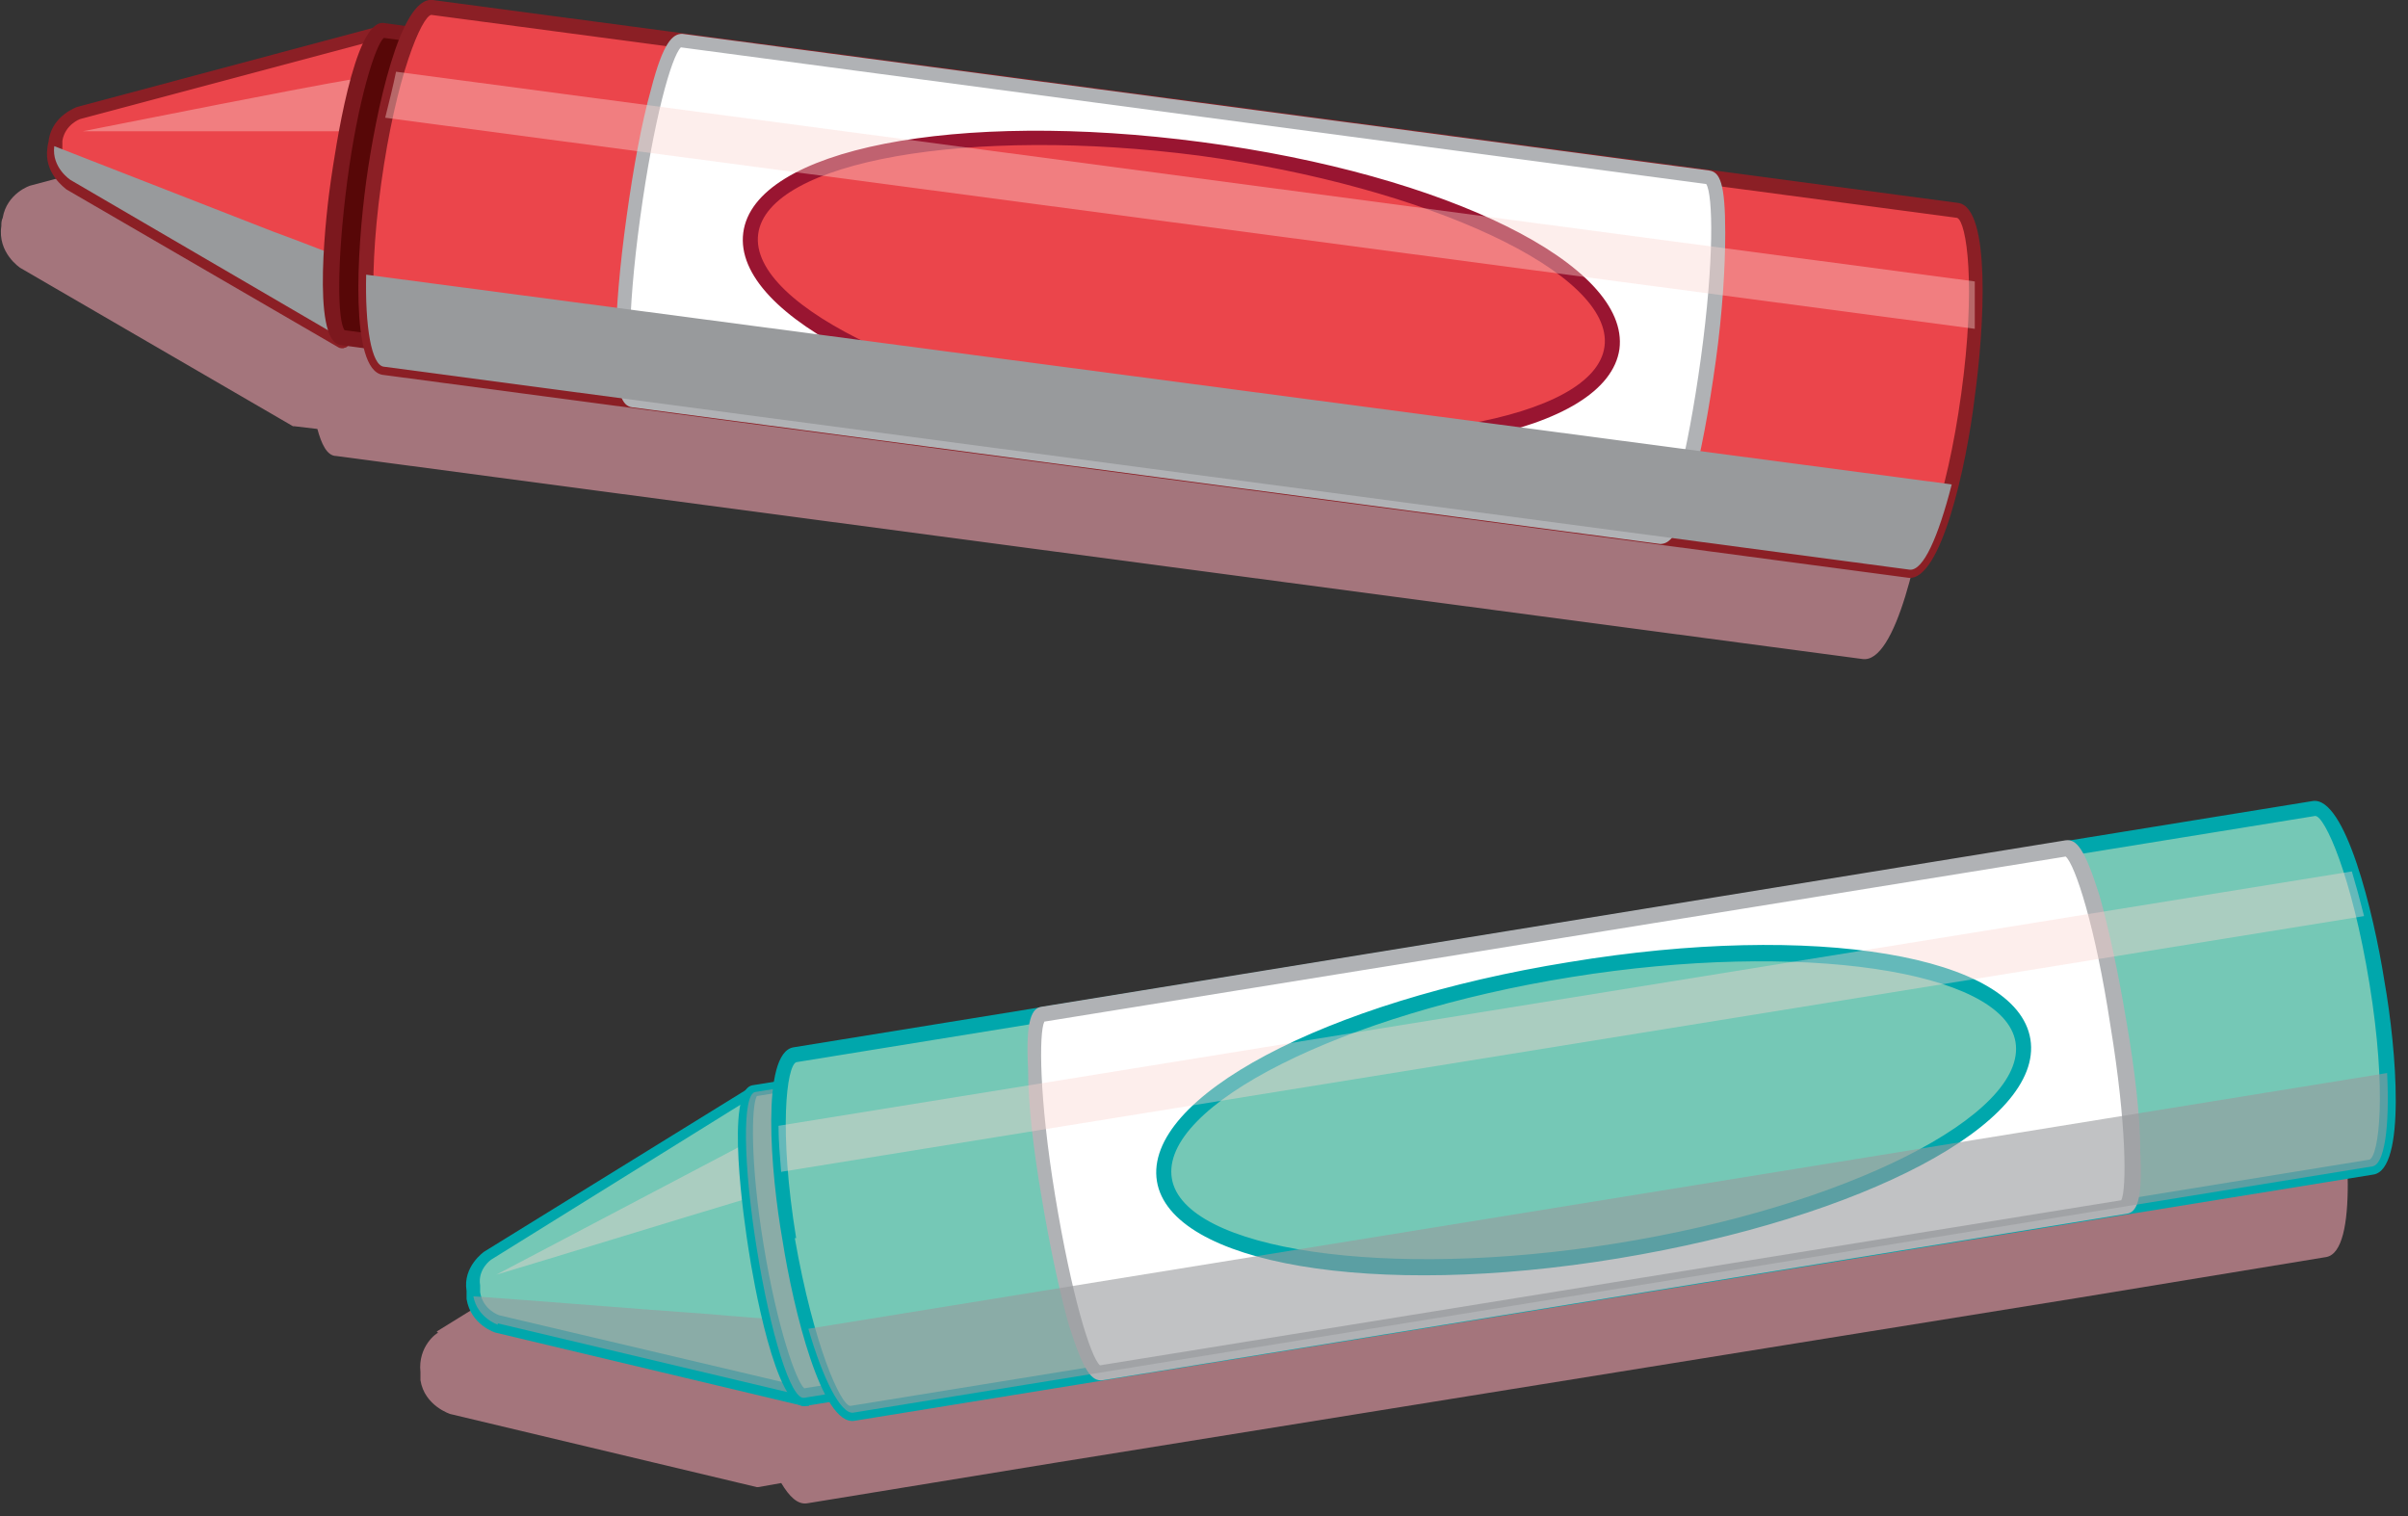 <svg width="189" height="119" viewBox="0 0 189 119" fill="none" xmlns="http://www.w3.org/2000/svg">
<rect x="0" y="0" width="189" height="119" fill="#333333" stroke="none"/>
<g style="mix-blend-mode:multiply">
<g style="mix-blend-mode:multiply" opacity="0.6">
<path d="M146.163 51.725L26.401 35.793C25.655 35.793 25.23 34.837 24.91 33.669L23.101 33.456C23.101 33.456 23.1 33.456 22.994 33.456L1.597 21.03C1.597 21.03 -0.213 19.861 0.106 17.737C0.106 17.525 0.106 17.312 0.213 17.1C0.532 15.188 2.342 14.551 2.448 14.551L26.294 8.178C26.294 8.178 26.294 8.178 26.401 8.178L28.104 8.391C28.743 7.116 29.488 6.266 30.233 6.373L150.102 22.304C152.657 22.623 152.124 31.97 151.485 37.492C150.74 42.909 148.824 52.15 146.163 51.725Z" fill="#F0A1AE"/>
</g>
<g style="mix-blend-mode:multiply" opacity="0.6">
<path d="M34.278 104.511L55.25 91.554C55.25 91.554 55.25 91.554 55.356 91.554L57.06 91.235C57.273 89.854 57.805 88.792 58.55 88.686L78.031 85.5L120.401 78.596L177.78 69.356C180.335 68.931 182.57 78.065 183.422 83.482C184.274 88.898 185.125 98.245 182.57 98.67L163.196 101.856L82.822 114.814L63.34 118C62.595 118.106 61.957 117.469 61.318 116.407L59.508 116.726C59.508 116.726 59.508 116.726 59.402 116.726L35.343 110.99C35.343 110.99 33.32 110.353 33.001 108.335C33.001 108.122 33.001 107.91 33.001 107.698C32.788 105.68 34.278 104.618 34.385 104.618L34.278 104.511Z" fill="#F0A1AE"/>
</g>
</g>
<path d="M29.807 14.657V14.87L27.465 24.959L26.826 26.659L5.535 14.232C5.535 14.232 3.725 13.064 4.364 11.046C4.577 9.347 6.174 8.816 6.174 8.816L30.02 2.443L30.233 4.248L29.807 14.551V14.763V14.657Z" fill="#EB454B"/>
<path d="M30.446 14.551V14.338L30.872 4.248L30.659 2.443C30.659 2.23 30.659 2.124 30.446 2.018C30.339 2.018 30.126 1.912 29.913 2.018L6.067 8.391C6.067 8.391 4.151 9.028 3.832 10.94C3.832 11.152 3.725 11.365 3.725 11.577C3.406 13.595 5.109 14.763 5.216 14.87L26.613 27.296C26.613 27.296 26.933 27.402 27.039 27.296C27.252 27.296 27.358 27.084 27.358 26.977L27.997 25.278L30.233 15.401C30.233 15.401 30.233 15.188 30.233 15.082V14.87L30.446 14.551ZM29.275 14.551C29.275 14.551 29.275 14.551 29.275 14.657L26.933 24.641L26.613 25.597L5.855 13.595C5.855 13.595 4.79 12.851 4.896 11.471C4.896 11.365 4.896 11.258 4.896 11.152C4.896 11.152 4.896 11.152 4.896 11.046C5.109 9.771 6.28 9.347 6.28 9.347L29.381 3.186V4.142L29.062 14.445L29.275 14.551Z" fill="#8B1F25"/>
<g style="mix-blend-mode:screen" opacity="0.4">
<path d="M27.997 6.16C27.465 7.435 27.039 8.816 26.933 10.303C21.397 10.303 10.645 10.303 6.493 10.303C11.39 9.347 22.994 7.01 27.997 6.16Z" fill="#FBD5D0"/>
</g>
<g style="mix-blend-mode:screen" opacity="0.4">
<path d="M28.849 8.497C28.955 7.753 29.168 6.798 29.381 5.948C29.701 5.948 30.02 5.948 30.126 5.842L29.913 10.303C29.913 10.303 29.062 10.303 28.423 10.303C28.423 9.665 28.636 9.028 28.742 8.497H28.849Z" fill="#FBD5D0"/>
</g>
<g style="mix-blend-mode:multiply">
<path d="M5.535 14.126C5.535 14.126 4.045 13.17 4.258 11.471C10.006 13.701 15.648 15.932 21.397 18.162C23.739 19.012 26.081 19.968 28.423 20.817L27.465 24.853L26.826 26.553L5.535 14.126Z" fill="#989A9C"/>
</g>
<path d="M43.327 28.677L26.826 26.447C25.868 26.34 25.762 20.817 26.613 14.126C27.465 7.435 29.062 2.124 30.02 2.337L46.52 4.567L43.327 28.677Z" fill="#570707"/>
<path d="M43.965 28.783L47.159 4.673C47.159 4.673 46.946 4.036 46.627 4.036L30.126 1.806C27.784 1.487 26.294 12.002 25.975 14.126C25.655 16.25 24.378 26.765 26.72 27.084L43.22 29.314C43.22 29.314 43.859 29.102 43.859 28.783H43.965ZM45.882 5.098L42.794 28.04L27.039 25.916C26.507 25.172 26.4 20.817 27.252 14.232C28.104 7.753 29.488 3.505 30.126 2.974L45.882 5.098Z" fill="#7C181E"/>
<path d="M29.275 14.339C30.339 6.479 32.362 0.425 33.852 0.637L60.679 4.142L71.218 5.523L153.615 16.463C155.105 16.675 155.531 23.154 154.466 30.907C153.402 38.767 151.379 44.927 149.889 44.715L67.599 33.775L64.831 33.456L30.233 28.889C28.742 28.677 28.423 22.198 29.381 14.445L29.275 14.339Z" fill="#EB454B"/>
<path d="M154.998 31.12C155.744 25.703 156.276 16.357 153.721 15.932L33.959 6.28475e-05C31.404 -0.319 29.488 8.816 28.742 14.232C27.997 19.755 27.465 28.996 30.02 29.42L149.782 45.352C152.337 45.671 154.36 36.536 154.998 31.12ZM29.913 14.445C31.084 5.948 33.107 1.275 33.852 1.168L153.614 17.1C154.36 17.419 155.105 22.41 153.934 30.907C152.763 39.404 150.74 44.078 149.995 44.184L30.233 28.252C29.488 27.933 28.742 22.942 29.913 14.445Z" fill="#8B1F25"/>
<path d="M49.714 17.1C50.779 9.346 52.376 3.08 53.44 3.186L71.537 5.629L78.67 6.585L134.133 13.914C135.091 14.02 135.091 20.499 134.133 28.252C133.069 36.005 131.472 42.272 130.407 42.166L74.944 34.731L73.028 34.518L49.714 31.438C48.756 31.332 48.756 24.853 49.714 17.1Z" fill="white"/>
<path d="M134.665 28.358C135.198 24.535 135.411 20.924 135.411 18.268C135.411 14.338 134.985 13.489 134.133 13.383L53.547 2.655C52.801 2.655 52.056 3.293 51.098 7.01C50.353 9.665 49.714 13.17 49.182 16.994C48.65 20.817 48.33 24.428 48.33 27.084C48.33 31.014 48.862 31.863 49.608 31.969L130.301 42.697C131.046 42.697 131.791 42.059 132.749 38.342C133.494 35.687 134.133 32.182 134.665 28.358ZM133.92 14.445C134.452 15.294 134.559 20.392 133.494 28.146C132.43 35.899 131.046 40.785 130.301 41.528L49.821 30.801C49.288 29.951 49.182 24.853 50.246 17.1C51.311 9.347 52.695 4.461 53.44 3.717L133.92 14.445Z" fill="#B0B2B5"/>
<path d="M126.468 27.296C127.32 21.136 112.842 14.126 94.106 11.683C75.476 9.241 59.614 12.214 58.869 18.268C58.018 24.429 72.496 31.439 91.232 33.881C109.861 36.324 125.723 33.456 126.575 27.296H126.468Z" fill="#EB454B"/>
<path d="M127.107 27.402C127.959 20.817 113.587 13.701 94.319 11.152C75.05 8.603 59.189 11.683 58.337 18.268C57.485 24.853 71.857 31.97 91.125 34.519C110.394 37.068 126.149 33.987 127.107 27.402ZM59.508 18.375C60.253 12.639 76.115 9.878 94.106 12.214C112.097 14.657 126.681 21.455 125.936 27.19C125.191 32.925 109.329 35.687 91.338 33.35C73.347 30.907 58.763 24.11 59.508 18.375Z" fill="#991531"/>
<g style="mix-blend-mode:screen" opacity="0.4">
<path d="M30.233 9.24C30.552 7.966 30.872 6.691 31.084 5.629L154.998 22.092C154.998 23.154 154.998 24.429 154.998 25.809L30.233 9.24Z" fill="#FBD5D0"/>
</g>
<g style="mix-blend-mode:multiply">
<path d="M28.742 21.561L153.189 38.023C152.124 42.166 150.953 44.821 149.888 44.715L30.126 28.783C29.168 28.677 28.636 25.703 28.742 21.455V21.561Z" fill="#989A9C"/>
</g>
<path d="M62.489 97.395V97.608L63.234 107.91V109.716L39.069 103.98C39.069 103.98 37.046 103.343 37.046 101.219C36.833 99.519 38.111 98.564 38.111 98.564L59.082 85.606L59.721 87.305L62.276 97.289V97.501L62.489 97.395Z" fill="#75C8B6"/>
<path d="M63.128 97.183V96.97L60.573 87.199L59.934 85.606C59.934 85.606 59.721 85.287 59.508 85.287C59.295 85.287 59.189 85.287 58.976 85.287L38.004 98.245C38.004 98.245 36.301 99.413 36.62 101.325C36.62 101.537 36.62 101.75 36.62 101.962C36.94 103.98 38.856 104.618 38.962 104.618L63.021 110.353C63.021 110.353 63.34 110.353 63.447 110.353C63.553 110.353 63.66 110.034 63.66 109.928V108.123H63.766L63.128 98.032C63.128 98.032 63.128 97.82 63.128 97.714V97.501V97.183ZM61.957 97.501L62.595 107.698V108.76L39.175 103.237C39.175 103.237 37.898 102.812 37.685 101.431C37.685 101.325 37.685 101.219 37.685 101.113V100.9C37.472 99.626 38.536 98.882 38.536 98.882L58.869 86.243L59.295 87.199L61.85 97.183L61.957 97.501Z" fill="#00A7AC"/>
<g style="mix-blend-mode:screen" opacity="0.4">
<path d="M58.337 89.854C58.231 91.235 58.337 92.722 58.55 94.103C53.227 95.696 42.901 98.882 38.962 100.05C43.433 97.714 53.866 92.191 58.337 89.854Z" fill="#FBD5D0"/>
</g>
<g style="mix-blend-mode:screen" opacity="0.4">
<path d="M59.827 91.766C59.827 91.022 59.614 90.067 59.614 89.217C59.934 89.004 60.147 88.898 60.253 88.898L61.424 93.253C61.424 93.253 60.679 93.465 60.04 93.678C60.04 93.04 59.934 92.403 59.827 91.872V91.766Z" fill="#FBD5D0"/>
</g>
<g style="mix-blend-mode:multiply" opacity="0.6">
<path d="M39.069 103.98C39.069 103.98 37.472 103.449 37.153 101.75C43.22 102.175 49.395 102.706 55.463 103.13C57.911 103.343 60.466 103.555 63.021 103.662L63.234 107.804V109.609L39.069 103.874V103.98Z" fill="#989A9C"/>
</g>
<path d="M79.522 107.06L63.128 109.716C62.063 109.928 60.466 104.617 59.402 98.032C58.337 91.447 58.231 85.818 59.295 85.712L75.689 83.057L79.628 107.06H79.522Z" fill="#75C8B6"/>
<path d="M80.054 106.954L76.115 82.951C76.115 82.951 75.689 82.419 75.476 82.526L59.082 85.181C56.847 85.499 58.444 96.121 58.763 98.139C59.082 100.263 60.892 110.778 63.234 110.353L79.628 107.698C79.628 107.698 80.16 107.273 80.16 107.06L80.054 106.954ZM75.157 83.588L78.883 106.423L63.128 108.972C62.489 108.441 60.998 104.193 59.934 97.714C58.869 91.235 58.976 86.774 59.402 86.031L75.157 83.481V83.588Z" fill="#00A7AC"/>
<g style="mix-blend-mode:multiply" opacity="0.6">
<path d="M79.522 107.06L63.128 109.716C62.063 109.928 60.466 104.618 59.402 98.032C58.337 91.447 58.231 85.818 59.295 85.712L75.689 83.057L79.628 107.06H79.522Z" fill="#989A9C"/>
</g>
<path d="M61.956 97.289C60.679 89.536 60.892 83.057 62.382 82.738L89.103 78.383L99.642 76.684L181.612 63.514C183.103 63.301 185.338 69.356 186.616 77.109C187.893 84.862 187.68 91.341 186.19 91.66L104.219 104.936L101.451 105.361L66.96 110.99C65.47 111.203 63.234 105.149 61.956 97.395V97.289Z" fill="#75C8B6"/>
<path d="M187.148 77.003C186.296 71.586 184.061 62.452 181.506 62.877L62.276 82.207C59.721 82.632 60.466 91.978 61.424 97.395C62.276 102.812 64.511 111.946 67.066 111.521L186.296 92.191C188.851 91.766 188.106 82.419 187.148 77.003ZM62.489 97.183C61.105 88.686 61.744 83.694 62.489 83.375L181.719 64.045C182.464 64.045 184.593 68.718 185.977 77.215C187.361 85.712 186.722 90.704 185.977 91.023L66.747 110.353C66.002 110.353 63.873 105.68 62.382 97.183H62.489Z" fill="#00A7AC"/>
<path d="M82.29 93.996C81.012 86.243 80.799 79.764 81.864 79.658L99.855 76.684L106.987 75.516L162.237 66.594C163.302 66.382 165.112 72.648 166.389 80.401C167.667 88.155 167.88 94.634 166.815 94.74L111.565 103.662L109.648 103.98L86.441 107.698C85.483 107.804 83.567 101.644 82.29 93.89V93.996Z" fill="white"/>
<path d="M166.921 80.295C166.283 76.472 165.538 72.967 164.792 70.311C163.621 66.594 162.983 65.851 162.131 65.957L81.757 79.021C81.012 79.127 80.48 79.977 80.693 83.906C80.693 86.668 81.118 90.279 81.757 93.996C82.396 97.82 83.141 101.325 83.886 103.98C85.057 107.698 85.696 108.441 86.548 108.335L166.921 95.271C167.667 95.165 168.199 94.315 167.986 90.385C167.986 87.624 167.56 84.013 166.921 80.295ZM162.131 67.231C162.876 67.869 164.473 72.754 165.644 80.508C166.921 88.261 166.921 93.359 166.496 94.209L86.335 107.167C85.59 106.529 84.099 101.644 82.822 93.89C81.544 86.137 81.544 81.039 81.97 80.189L162.131 67.231Z" fill="#B0B2B5"/>
<path d="M158.724 81.676C157.766 75.516 141.905 73.073 123.275 76.047C104.645 79.021 90.38 86.456 91.445 92.616C92.403 98.67 108.265 101.219 126.894 98.245C145.524 95.271 159.789 87.836 158.724 81.676Z" fill="#75C8B6"/>
<path d="M159.363 81.57C158.299 74.985 142.437 72.329 123.168 75.516C104.006 78.596 89.741 86.137 90.806 92.722C91.871 99.201 107.732 101.962 127.001 98.776C146.269 95.59 160.428 88.155 159.363 81.57ZM91.977 92.51C91.019 86.774 105.39 79.552 123.381 76.684C141.266 73.816 157.234 76.153 158.192 81.782C159.15 87.518 144.779 94.74 126.788 97.608C108.903 100.475 92.935 98.139 91.977 92.51Z" fill="#00A7AC"/>
<g style="mix-blend-mode:screen" opacity="0.4">
<path d="M61.318 92.085C61.211 90.704 61.105 89.536 61.105 88.367L184.593 68.4C184.912 69.462 185.232 70.63 185.551 71.905L61.318 91.978V92.085Z" fill="#FBD5D0"/>
</g>
<g style="mix-blend-mode:multiply" opacity="0.6">
<path d="M63.447 104.299L187.361 84.225C187.574 88.474 187.148 91.447 186.19 91.554L66.96 110.884C66.002 110.99 64.618 108.335 63.447 104.299Z" fill="#989A9C"/>
</g>
</svg>
